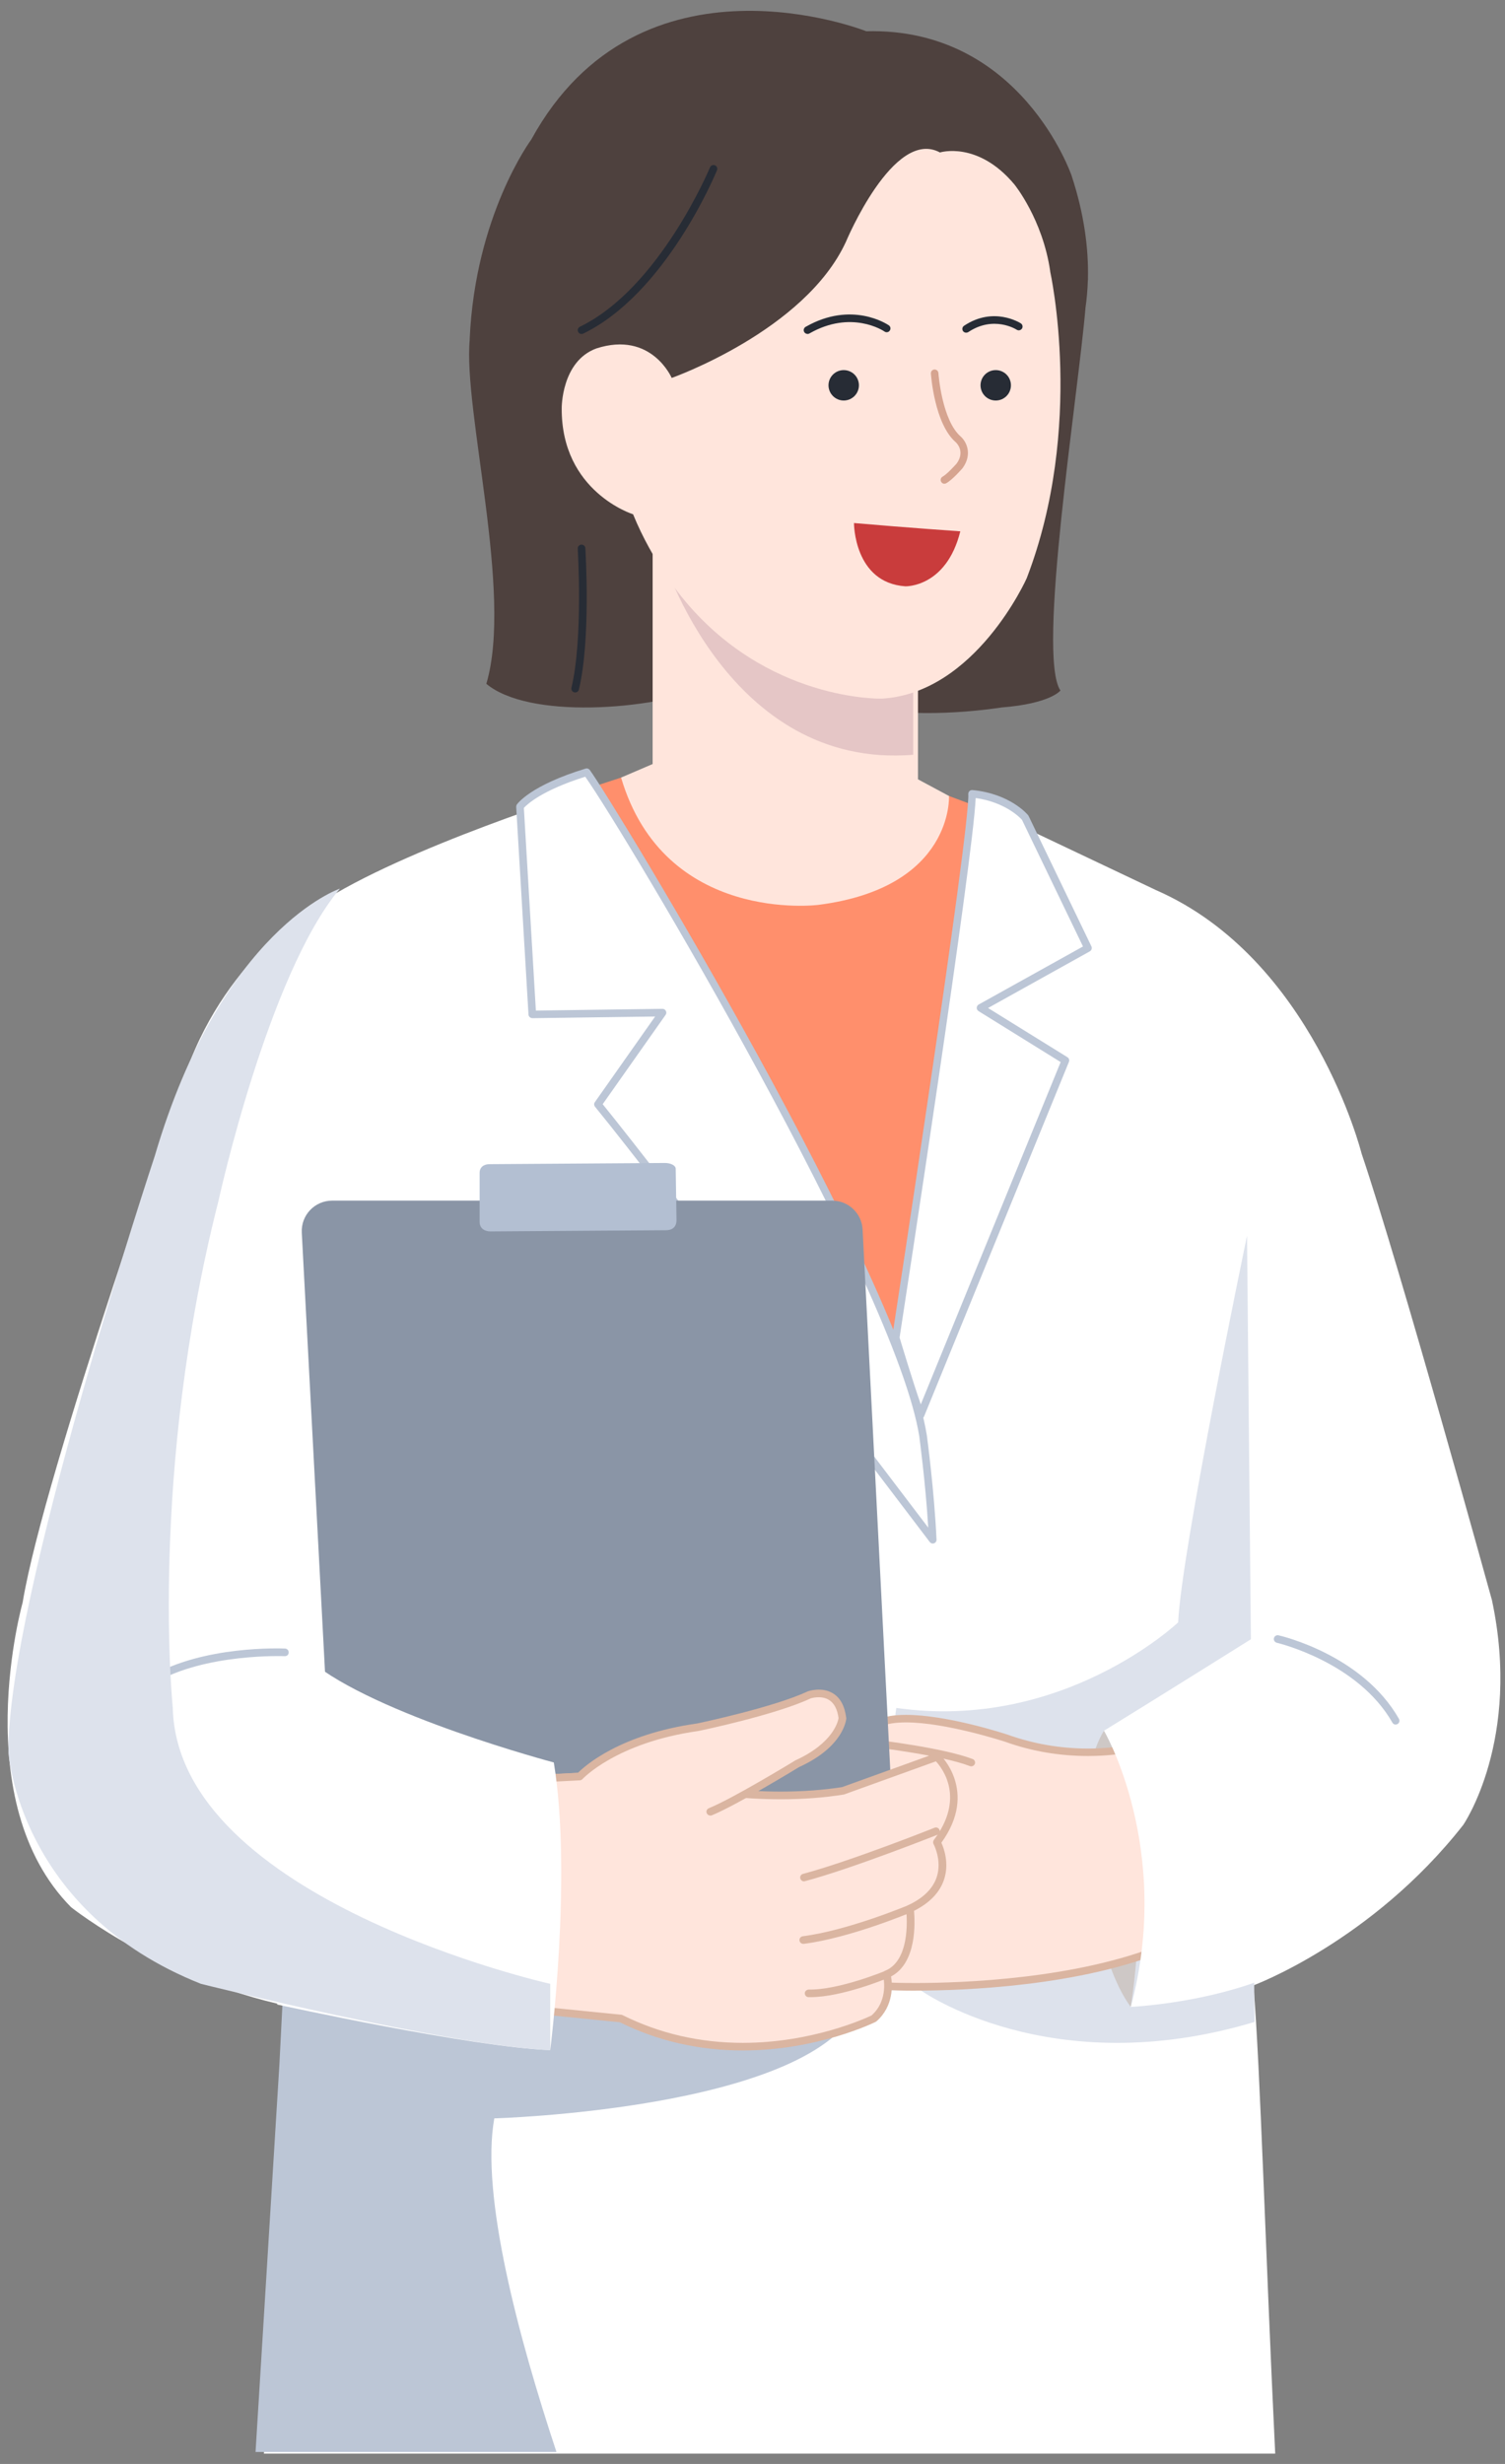 <svg width="198" height="324" viewBox="0 0 198 324" fill="none" xmlns="http://www.w3.org/2000/svg">
<rect x="0" y="0" width="198" height="324" fill="#808080" stroke="none"/>
<g clip-path="url(#clip0_2711_4874)">
<path d="M39.688 264.138C22.088 260.968 9.348 250.788 9.348 250.788C-4.402 236.878 2.978 210.728 2.978 210.728C5.808 193.538 24.568 140.718 24.568 140.718C30.098 125.438 41.908 118.878 41.908 118.878C53.008 111.528 77.388 103.928 77.388 103.928L129.208 106.198L152.088 117.048C172.708 126.058 179.138 151.708 179.138 151.708C184.228 166.748 196.278 210.398 196.278 210.398C200.208 228.788 192.508 239.968 192.508 239.968C180.478 255.308 164.908 261.068 164.908 261.068C165.818 272.008 166.498 296.528 167.768 322.638H34.718C37.718 291.038 39.688 264.138 39.688 264.138Z" fill="white"/>
<path d="M61.791 44.639C62.501 28.289 69.891 18.359 69.891 18.359C84.181 -7.741 113.971 4.109 113.971 4.109C134.321 3.579 140.981 23.099 140.981 23.099C142.681 28.279 143.221 32.809 143.131 36.639H143.141C143.141 36.639 143.141 36.729 143.121 36.859C143.081 38.139 142.971 39.339 142.811 40.459C141.851 51.939 136.371 86.149 139.511 90.799C139.511 90.799 138.241 92.519 131.771 93.029C131.771 93.029 121.551 94.689 114.351 93.029L114.731 75.429L103.991 86.169L93.871 90.179C85.251 93.509 69.501 94.529 63.981 89.919C67.521 78.029 60.911 53.979 61.801 44.639H61.791Z" fill="#4E413E"/>
<path d="M130.07 106.608C130.07 106.608 125.21 166.708 119.72 186.048C119.72 186.048 83.93 119.128 77.19 103.728L87.16 100.468L100.25 96.818L124.84 104.668L130.05 106.608H130.07Z" fill="#FF8F6C"/>
<path d="M120.77 85.558V102.478L124.85 104.668C124.85 104.668 125.51 116.708 107.66 118.988C107.66 118.988 87.43 121.588 81.71 102.248L85.86 100.468V72.118L120.77 85.568V85.558Z" fill="#FFE5DC"/>
<g style="mix-blend-mode:multiply">
<path d="M87.161 73.179C87.161 73.179 95.741 101.239 120.141 99.249V85.789L87.161 73.179Z" fill="#E5C6C6"/>
</g>
<path d="M138.16 35.698C138.16 35.698 142.74 56.128 135.07 76.048C135.07 76.048 128.36 91.118 116.04 91.868C116.04 91.868 100.86 92.308 89.73 78.548C89.73 78.548 85.86 73.938 83.29 67.628C83.29 67.628 73.83 64.688 73.9 53.678C73.9 53.678 73.84 47.508 78.46 45.818C85.71 43.478 88.37 49.698 88.37 49.698C88.37 49.698 105.9 43.508 111.29 31.798C111.29 31.798 117.57 16.748 123.66 20.048C123.66 20.048 128.63 18.488 133.45 24.248C133.45 24.248 137.18 28.818 138.17 35.698H138.16Z" fill="#FFE5DC"/>
<path d="M106.241 43.918C106.321 43.918 106.411 43.898 106.491 43.848C111.991 40.708 116.201 43.478 116.371 43.598C116.601 43.758 116.911 43.698 117.061 43.468C117.221 43.238 117.161 42.928 116.931 42.778C116.731 42.638 112.051 39.518 105.991 42.978C105.751 43.118 105.671 43.418 105.801 43.658C105.891 43.818 106.061 43.908 106.231 43.908L106.241 43.918Z" fill="#272C35"/>
<path d="M127.11 43.749C127.21 43.749 127.3 43.719 127.39 43.669C130.7 41.459 133.64 43.279 133.76 43.359C133.99 43.509 134.3 43.439 134.45 43.209C134.6 42.979 134.53 42.669 134.3 42.519C134.15 42.429 130.7 40.259 126.83 42.839C126.6 42.989 126.54 43.299 126.69 43.529C126.79 43.669 126.94 43.749 127.11 43.749Z" fill="#272C35"/>
<path d="M124.24 63.608C124.32 63.608 124.41 63.588 124.48 63.548C125.3 63.098 126.51 61.708 126.64 61.558C128 59.678 127.09 58.038 126.42 57.428C123.91 55.288 123.46 49.118 123.46 49.058C123.44 48.778 123.21 48.578 122.93 48.588C122.65 48.608 122.45 48.848 122.47 49.118C122.49 49.388 122.95 55.778 125.77 58.178C125.88 58.288 126.98 59.388 125.87 60.938C125.56 61.288 124.57 62.368 124.01 62.678C123.77 62.808 123.68 63.118 123.82 63.358C123.91 63.518 124.08 63.618 124.26 63.618L124.24 63.608Z" fill="#D6A490"/>
<path d="M76.51 43.918C76.58 43.918 76.66 43.898 76.73 43.868C87.54 38.628 94.06 23.048 94.33 22.388C94.44 22.128 94.31 21.838 94.06 21.738C93.8 21.638 93.51 21.758 93.41 22.008C93.34 22.168 86.76 37.898 76.29 42.968C76.04 43.088 75.94 43.388 76.06 43.638C76.15 43.818 76.32 43.918 76.51 43.918Z" fill="#272C35"/>
<path d="M77.19 101.539C81.2 106.999 118.23 168.419 121.45 188.829C121.45 188.829 122.42 196.019 122.71 202.459C122.71 202.459 87.02 155.409 78.66 145.209L87.16 133.149L70.03 133.389L68.41 106.069C68.41 106.069 70.01 103.739 77.19 101.549V101.539Z" fill="white"/>
<path d="M122.71 202.968C122.77 202.968 122.82 202.968 122.88 202.938C123.09 202.868 123.22 202.668 123.21 202.448C122.92 196.058 121.95 188.838 121.94 188.768C118.66 167.988 80.87 105.718 77.59 101.248C77.46 101.078 77.24 100.998 77.04 101.068C69.78 103.278 68.07 105.688 68 105.788C67.94 105.878 67.91 105.988 67.91 106.098L69.53 133.418C69.55 133.688 69.77 133.868 70.04 133.888L86.19 133.668L78.26 144.928C78.13 145.108 78.14 145.358 78.28 145.528C86.54 155.608 121.96 202.298 122.32 202.768C122.42 202.898 122.57 202.968 122.72 202.968H122.71ZM76.99 102.128C82.42 109.828 117.85 169.258 120.95 188.918C120.95 188.968 121.77 194.988 122.12 200.878C116.37 193.298 87.15 154.858 79.29 145.198L87.57 133.448C87.68 133.298 87.69 133.098 87.6 132.928C87.51 132.758 87.36 132.658 87.15 132.658L70.5 132.888L68.92 106.238C69.35 105.768 71.31 103.918 76.99 102.138V102.128Z" fill="#BCC6D6"/>
<path d="M127.88 104.379C128.13 109.269 117.86 175.929 117.86 175.929C117.86 175.929 120.01 183.159 121.13 186.059L140.18 139.449L129.02 132.529L143.15 124.669L134.89 107.529C134.89 107.529 132.71 104.859 127.88 104.389V104.379Z" fill="white"/>
<path d="M121.12 186.549C121.32 186.549 121.51 186.429 121.58 186.239L140.63 139.629C140.72 139.399 140.63 139.139 140.43 139.019L129.99 132.549L143.38 125.099C143.61 124.969 143.7 124.679 143.59 124.449L135.33 107.309C135.33 107.309 135.29 107.239 135.27 107.209C135.18 107.089 132.9 104.369 127.93 103.889C127.77 103.889 127.64 103.929 127.54 104.029C127.44 104.129 127.38 104.269 127.39 104.419C127.63 109.199 117.47 175.199 117.37 175.869C117.36 175.939 117.37 176.019 117.38 176.089C117.47 176.389 119.55 183.369 120.67 186.259C120.74 186.449 120.93 186.579 121.13 186.579L121.12 186.549ZM139.55 139.639L121.14 184.669C120.08 181.649 118.59 176.679 118.35 175.889C118.95 172.009 128.04 112.889 128.36 104.939C132.22 105.479 134.17 107.489 134.45 107.799L142.48 124.459L128.76 132.089C128.6 132.179 128.51 132.339 128.5 132.519C128.49 132.699 128.59 132.859 128.74 132.959L139.54 139.659L139.55 139.639Z" fill="#BCC6D6"/>
<g style="mix-blend-mode:multiply">
<path d="M164.06 162.498C164.06 162.498 155.42 203.898 155 213.338C155 213.338 139.86 227.708 117.92 224.588C116.18 235.828 121.08 261.688 121.08 261.688C121.08 261.688 138.13 273.958 165.05 265.878L164.06 162.488V162.498Z" fill="#DDE2EC"/>
</g>
<path d="M145.25 227.579C145.25 227.579 141.33 233.159 143.21 245.419C143.21 245.419 144.38 257.969 148.76 263.899C148.76 263.899 152.72 241.129 145.24 227.579H145.25Z" fill="#CEC8C6"/>
<path d="M148.91 229.848C148.91 229.848 141.3 231.768 132.38 228.558C132.38 228.558 120.4 224.588 115.78 226.518C115.78 226.518 113.43 227.368 115.13 229.268C115.13 229.268 99.71 227.828 93.9 230.828C93.9 230.828 90.19 232.808 92.39 235.928C92.39 235.928 89.73 236.328 87.7 237.638C87.7 237.638 84.3 239.708 86.94 243.348C86.94 243.348 88.29 244.968 90.36 244.718C90.36 244.718 85.09 249.928 92.16 252.708C92.16 252.708 91.4 259.198 98.1 258.988C98.1 258.988 109.22 260.058 117.26 261.198C117.26 261.198 138.7 262.158 153.57 255.908L148.93 229.838L148.91 229.848Z" fill="#FFE5DC"/>
<path d="M120.45 261.759C126.61 261.759 142.2 261.229 153.75 256.379C153.96 256.289 154.09 256.059 154.05 255.829L149.41 229.759C149.39 229.619 149.31 229.499 149.19 229.429C149.07 229.359 148.93 229.329 148.8 229.369C148.78 229.369 146.55 229.929 143.16 229.929C139.5 229.929 135.93 229.309 132.56 228.099C132.23 227.989 124.65 225.499 119.19 225.499C117.7 225.499 116.49 225.689 115.59 226.059C115.48 226.099 114.32 226.549 114.06 227.579C113.97 227.939 114 228.309 114.16 228.689C112.75 228.589 110.03 228.419 106.98 228.419C100.67 228.419 96.19 229.079 93.67 230.379C93.59 230.429 91.71 231.449 91.28 233.239C91.1 234.009 91.2 234.789 91.6 235.569C90.64 235.779 88.89 236.269 87.44 237.219C87.39 237.249 85.87 238.199 85.52 239.949C85.28 241.129 85.63 242.369 86.54 243.639C86.61 243.719 87.64 244.939 89.31 245.199C88.62 246.139 87.71 247.749 88.06 249.449C88.37 250.949 89.57 252.159 91.65 253.049C91.62 253.929 91.71 256.099 93.13 257.699C94.2 258.899 95.76 259.499 97.79 259.499C97.9 259.499 98.01 259.499 98.13 259.499C98.18 259.499 109.26 260.579 117.2 261.709C117.26 261.709 118.47 261.769 120.47 261.769L120.45 261.759ZM152.99 255.609C141.64 260.259 126.48 260.759 120.45 260.759C118.47 260.759 117.28 260.709 117.27 260.709C109.36 259.579 98.25 258.509 98.14 258.499H97.77C96.04 258.499 94.73 258.009 93.86 257.029C92.37 255.359 92.65 252.799 92.65 252.769C92.68 252.549 92.55 252.329 92.34 252.249C90.39 251.479 89.28 250.469 89.03 249.249C88.61 247.199 90.69 245.099 90.71 245.079C90.86 244.929 90.9 244.699 90.81 244.509C90.72 244.319 90.51 244.199 90.3 244.229C88.52 244.439 87.34 243.039 87.33 243.029C86.61 242.029 86.32 241.049 86.5 240.159C86.77 238.829 87.96 238.079 87.97 238.079C89.9 236.829 92.45 236.439 92.47 236.429C92.64 236.399 92.79 236.289 92.86 236.129C92.93 235.969 92.91 235.789 92.81 235.649C92.28 234.899 92.1 234.179 92.26 233.489C92.58 232.129 94.13 231.289 94.14 231.279C96.48 230.069 100.92 229.429 106.98 229.429C111.36 229.429 115.05 229.769 115.08 229.769C115.29 229.789 115.48 229.679 115.57 229.499C115.66 229.319 115.63 229.089 115.5 228.939C115.11 228.509 114.95 228.129 115.03 227.819C115.14 227.369 115.75 227.059 115.95 226.989C116.75 226.659 117.83 226.489 119.18 226.489C124.48 226.489 132.14 229.009 132.22 229.029C135.69 230.279 139.37 230.909 143.15 230.909C145.73 230.909 147.64 230.609 148.51 230.439L152.99 255.599V255.609Z" fill="#DAB5A1"/>
<path d="M127.78 232.268C127.98 232.268 128.17 232.148 128.25 231.948C128.35 231.688 128.22 231.398 127.96 231.308C124.1 229.828 115.55 228.818 115.18 228.778C114.92 228.738 114.66 228.948 114.63 229.218C114.6 229.498 114.79 229.738 115.07 229.768C115.16 229.768 123.86 230.798 127.61 232.238C127.67 232.258 127.73 232.268 127.79 232.268H127.78Z" fill="#DAB5A1"/>
<path d="M91.79 236.528C91.79 236.528 91.87 236.528 91.91 236.518C91.97 236.498 98.51 235.018 116.16 236.328C116.44 236.348 116.67 236.138 116.7 235.868C116.72 235.588 116.51 235.348 116.24 235.328C98.39 233.998 91.95 235.478 91.69 235.538C91.42 235.598 91.26 235.868 91.32 236.138C91.37 236.368 91.58 236.518 91.81 236.518L91.79 236.528Z" fill="#1C1715"/>
<path d="M90.35 245.219C90.35 245.219 90.42 245.219 90.45 245.219C90.58 245.189 103.29 242.649 115.22 244.149C115.49 244.179 115.74 243.989 115.78 243.719C115.81 243.439 115.62 243.189 115.35 243.159C103.25 241.639 90.39 244.219 90.26 244.239C89.99 244.289 89.81 244.559 89.87 244.829C89.92 245.069 90.13 245.229 90.36 245.229L90.35 245.219Z" fill="#1C1715"/>
<path d="M91.641 253.159C91.691 253.159 91.751 253.159 91.801 253.129C91.871 253.099 99.501 250.569 115.461 252.009C115.741 252.029 115.981 251.829 116.001 251.559C116.021 251.279 115.821 251.039 115.551 251.019C99.331 249.559 91.781 252.089 91.471 252.199C91.211 252.289 91.071 252.579 91.161 252.829C91.231 253.039 91.431 253.169 91.631 253.169L91.641 253.159Z" fill="#1C1715"/>
<path d="M43.99 243.1C44.102 245.224 45.858 246.889 47.984 246.889H113.64C115.93 246.889 117.752 244.971 117.635 242.684L113.485 161.674C113.376 159.547 111.62 157.879 109.49 157.879H43.698C41.406 157.879 39.582 159.801 39.703 162.09L43.99 243.1Z" fill="#8A95A6"/>
<g style="mix-blend-mode:multiply">
<path d="M36.75 271.628L37.48 257.238L112.7 264.198C105.68 277.428 65.03 278.558 65.03 278.558C63.21 288.678 68.22 307.368 73.21 322.428H33.62L36.75 271.618V271.628Z" fill="#BCC6D6"/>
</g>
<path d="M82.72 233.279C82.72 233.279 97.17 237.689 110.98 235.479L123.28 231.039C123.28 231.039 128.29 235.609 123.28 242.259C123.28 242.259 126.39 247.869 119.73 250.979C119.73 250.979 120.68 257.949 116.68 259.619C116.68 259.619 117.62 263.109 115 265.429C115 265.429 98.41 273.759 81.7 265.429L71.43 264.399L67.11 234.079L82.73 233.269L82.72 233.279Z" fill="#FFE5DC"/>
<path d="M97.73 269.629C107.6 269.629 115.13 265.909 115.2 265.869C115.24 265.849 115.27 265.829 115.31 265.799C117.61 263.769 117.41 260.949 117.23 259.899C120.64 258.109 120.38 252.739 120.25 251.269C122.32 250.229 123.65 248.839 124.21 247.129C124.9 245.009 124.18 243.039 123.85 242.309C128.77 235.499 123.66 230.709 123.6 230.659C123.46 230.539 123.27 230.499 123.09 230.559L110.79 234.999C108.34 235.379 105.58 235.589 102.7 235.589C92.14 235.589 82.94 232.819 82.85 232.789C82.8 232.769 82.73 232.769 82.68 232.769L67.06 233.579C66.92 233.579 66.79 233.649 66.7 233.759C66.61 233.869 66.57 234.009 66.59 234.149L70.91 264.469C70.94 264.699 71.13 264.869 71.36 264.899L81.54 265.919C86.51 268.379 91.96 269.629 97.73 269.629ZM114.7 265.009C113.99 265.349 106.91 268.629 97.73 268.629C92.08 268.629 86.76 267.399 81.9 264.979C81.85 264.949 81.79 264.939 81.73 264.929L71.85 263.939L67.67 234.549L82.65 233.779C83.62 234.059 92.55 236.599 102.71 236.599C105.64 236.599 108.45 236.389 111.04 235.969L123.13 231.609C124 232.549 127 236.459 122.86 241.949C122.74 242.109 122.73 242.319 122.82 242.489C122.83 242.509 123.96 244.609 123.24 246.819C122.74 248.339 121.48 249.589 119.49 250.519C119.29 250.609 119.18 250.819 119.21 251.039C119.21 251.109 120.06 257.649 116.46 259.149C116.23 259.249 116.11 259.499 116.17 259.739C116.2 259.869 116.98 262.929 114.69 264.999L114.7 265.009Z" fill="#DAB5A1"/>
<path d="M105.771 247.389C105.771 247.389 105.861 247.389 105.901 247.369C112.161 245.699 123.211 241.309 123.321 241.269C123.581 241.169 123.701 240.879 123.601 240.619C123.501 240.359 123.201 240.239 122.951 240.339C122.841 240.389 111.841 244.759 105.641 246.409C105.371 246.479 105.211 246.759 105.291 247.019C105.351 247.239 105.551 247.389 105.771 247.389Z" fill="#DAB5A1"/>
<path d="M105.681 255.609C105.681 255.609 105.721 255.609 105.741 255.609C111.811 254.839 119.581 251.579 119.911 251.449C120.161 251.339 120.281 251.049 120.181 250.789C120.071 250.539 119.781 250.419 119.521 250.519C119.441 250.549 111.541 253.859 105.611 254.609C105.341 254.649 105.141 254.899 105.181 255.169C105.211 255.419 105.431 255.609 105.681 255.609Z" fill="#DAB5A1"/>
<path d="M106.62 262.619C110.76 262.619 116.61 260.189 116.86 260.079C117.11 259.969 117.23 259.679 117.13 259.429C117.02 259.179 116.73 259.049 116.48 259.159C116.42 259.189 110.31 261.709 106.39 261.619C106.13 261.639 105.88 261.829 105.88 262.109C105.88 262.389 106.09 262.609 106.37 262.619C106.45 262.619 106.54 262.619 106.63 262.619H106.62Z" fill="#DAB5A1"/>
<path d="M67.1 234.079L76.27 233.609C76.27 233.609 80.7 228.679 91.83 227.119C91.83 227.119 101.91 225.019 106.46 222.879C106.46 222.879 110.28 221.539 110.84 225.929C110.84 225.929 110.61 229.329 104.88 231.939C104.88 231.939 96.8 236.889 93.46 238.249" fill="#FFE5DC"/>
<path d="M93.46 238.748C93.52 238.748 93.59 238.738 93.65 238.708C96.98 237.338 104.81 232.558 105.14 232.358C111.02 229.688 111.33 226.108 111.34 225.958C111.14 224.338 110.56 223.268 109.6 222.678C108.13 221.768 106.37 222.378 106.29 222.398C101.8 224.518 91.83 226.608 91.73 226.628C81.54 228.058 76.91 232.238 76.04 233.118L67.07 233.578C66.79 233.588 66.58 233.828 66.6 234.108C66.61 234.388 66.82 234.598 67.12 234.578L76.28 234.108C76.41 234.108 76.54 234.038 76.63 233.948C76.67 233.898 81.1 229.138 91.89 227.618C92.34 227.528 102.11 225.478 106.66 223.328C106.66 223.328 108.03 222.888 109.07 223.538C109.74 223.958 110.17 224.758 110.32 225.928C110.26 226.308 109.66 229.198 104.65 231.478C104.52 231.558 96.51 236.448 93.25 237.778C92.99 237.888 92.87 238.178 92.98 238.428C93.06 238.618 93.25 238.738 93.44 238.738L93.46 238.748Z" fill="#DAB5A1"/>
<path d="M36.47 263.588C36.47 263.588 62.15 269.218 72.39 269.578C72.39 269.578 75.31 246.698 72.86 231.758C72.86 231.758 49.37 225.538 40.78 218.368" fill="white"/>
<path d="M165.05 215.259C165.05 215.259 151.7 223.619 145.25 227.579C145.25 227.579 154.33 243.169 148.77 263.899C148.77 263.899 157.59 263.499 165.69 260.469" fill="white"/>
<path d="M129 50.666C129 51.77 129.892 52.668 131 52.668C132.108 52.668 133 51.774 133 50.666C133 49.557 132.108 48.668 131 48.668C129.892 48.668 129 49.562 129 50.666Z" fill="#272C35"/>
<path d="M109 50.666C109 51.77 109.9 52.668 111 52.668C112.1 52.668 113 51.774 113 50.666C113 49.557 112.108 48.668 111 48.668C109.892 48.668 109 49.562 109 50.666Z" fill="#272C35"/>
<path d="M183.61 226.768C183.69 226.768 183.78 226.748 183.86 226.708C184.1 226.568 184.18 226.268 184.05 226.028C179.28 217.648 168.65 215.138 168.2 215.038C167.93 214.978 167.66 215.148 167.6 215.418C167.54 215.688 167.71 215.958 167.98 216.018C168.09 216.048 178.64 218.538 183.19 226.528C183.28 226.688 183.45 226.778 183.62 226.778L183.61 226.768Z" fill="#BCC6D6"/>
<path d="M20.03 221.399C20.12 221.399 20.2 221.379 20.28 221.329C26.99 217.369 37.36 217.779 37.46 217.779C37.79 217.779 37.97 217.579 37.98 217.299C37.99 217.019 37.78 216.789 37.5 216.779C37.06 216.759 26.74 216.349 19.77 220.469C19.53 220.609 19.45 220.919 19.59 221.159C19.68 221.319 19.85 221.409 20.02 221.409L20.03 221.399Z" fill="#BCC6D6"/>
<path d="M63.101 160.694C63.101 161.512 63.751 161.935 64.532 161.928L87.59 161.772C88.371 161.772 89 161.428 89 160.428L88.899 153.691C88.899 153.267 88.249 152.921 87.468 152.928L64.41 153.083C63.623 153.083 63.101 153.507 63.101 154.22V161.171V160.694Z" fill="#B3BFD2"/>
<g style="mix-blend-mode:multiply">
<path d="M44.721 116.849C44.721 116.849 29.171 122.079 20.361 152.009C20.361 152.009 0.881 210.689 1.111 230.469C1.111 230.469 2.471 251.359 26.441 260.869C26.441 260.869 58.491 268.919 72.391 269.589V260.869C72.391 260.869 23.361 249.889 22.731 224.589C22.731 224.589 19.581 193.859 28.751 157.879C28.751 157.879 35.261 128.129 44.721 116.849Z" fill="#DDE2EC"/>
</g>
<path d="M75.67 91.058C75.9 91.058 76.1 90.909 76.16 90.678C77.74 84.079 77.04 72.579 77.01 72.088C76.99 71.819 76.77 71.609 76.48 71.618C76.2 71.638 75.99 71.868 76.01 72.148C76.01 72.269 76.73 83.989 75.18 90.439C75.12 90.709 75.28 90.978 75.55 91.038C75.59 91.038 75.63 91.049 75.67 91.049V91.058Z" fill="#272C35"/>
<path d="M126.34 69.868C126.34 69.868 119.34 69.388 112.35 68.778C112.35 68.778 112.33 76.628 119.11 77.098C119.11 77.098 124.49 77.278 126.34 69.868Z" fill="#C93C3C"/>
</g>
<defs>
<clipPath id="clip0_2711_4874">
<rect width="197.96" height="322.52" fill="white" transform="matrix(-1 0 0 1 197.96 0.669)"/>
</clipPath>
</defs>
</svg>
